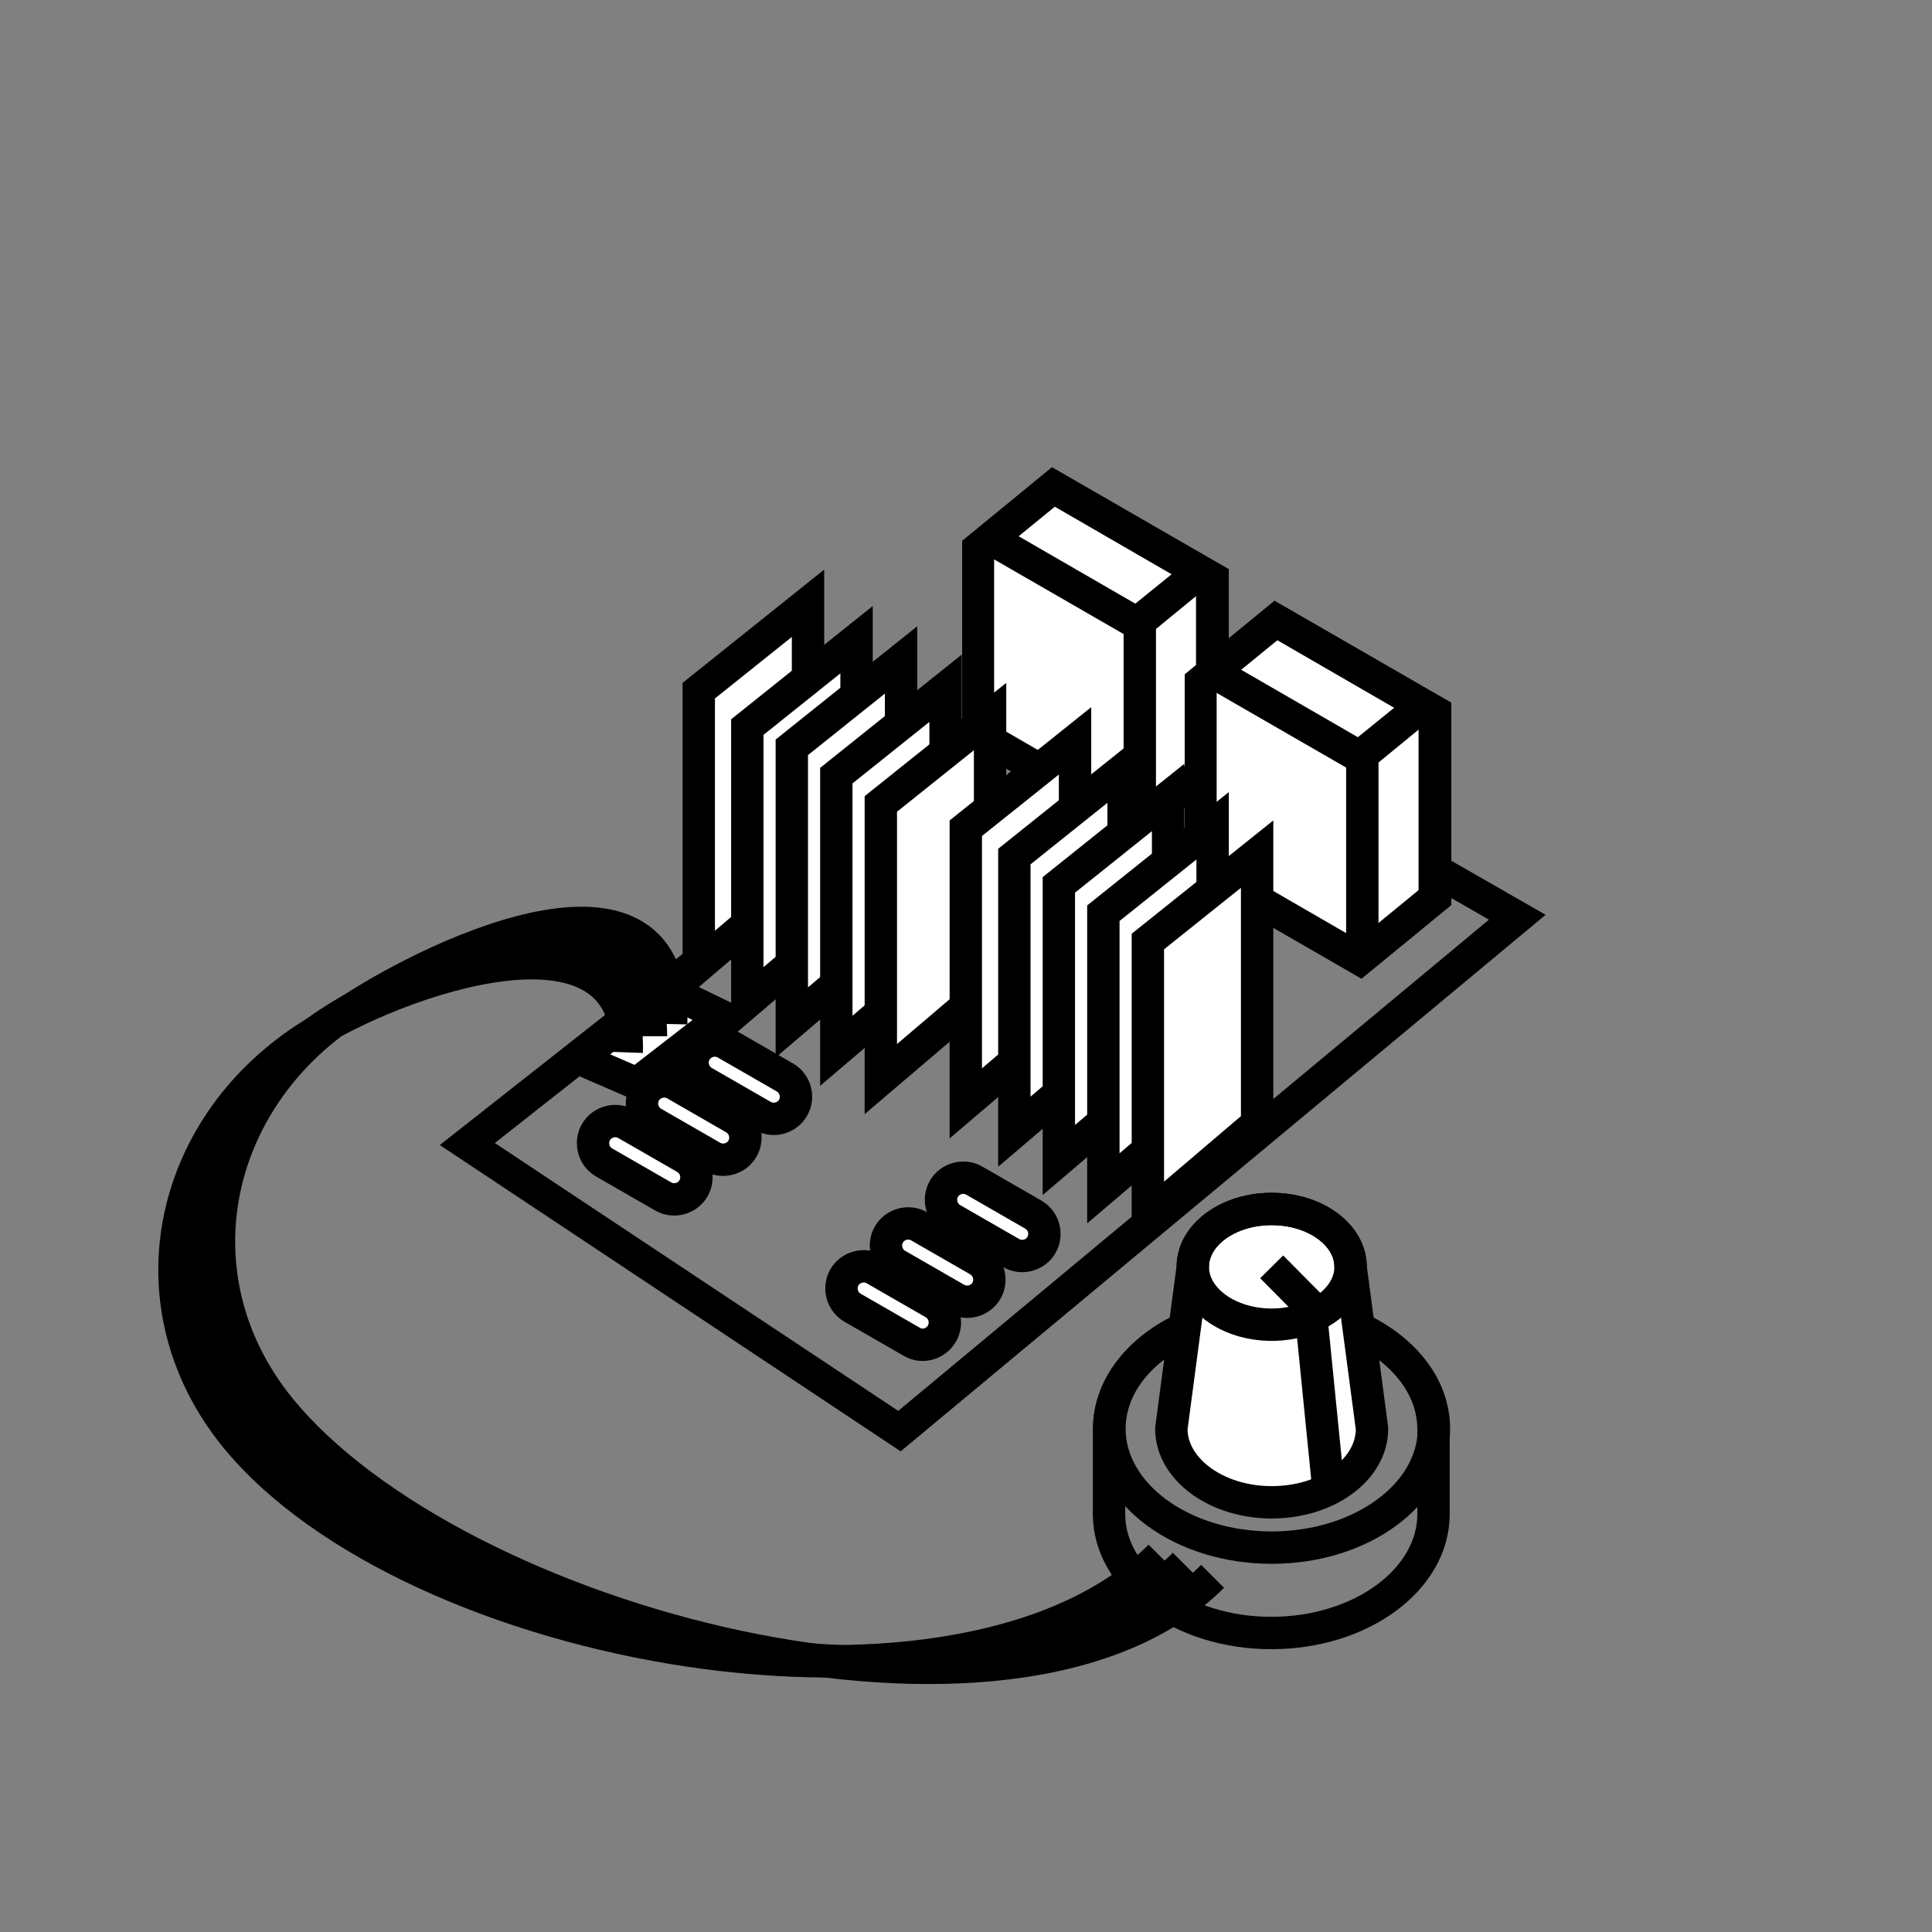 <?xml version="1.0" encoding="utf-8"?>
<!-- Generator: Adobe Illustrator 19.2.1, SVG Export Plug-In . SVG Version: 6.00 Build 0)  -->
<svg version="1.1" id="Layer_1" xmlns="http://www.w3.org/2000/svg" xmlns:xlink="http://www.w3.org/1999/xlink" x="0px" y="0px"
	 viewBox="0 0 477.5 477.5" style="enable-background:new 0 0 477.5 477.5;" xml:space="preserve">
<rect x="0" y="0" width="477.5" height="477.5" fill="#808080" stroke="none"/>
<style type="text/css">
	.st0{fill:#FFFFFF;}
	.st1{fill:none;stroke:#000000;stroke-width:8;stroke-miterlimit:10;}
	.st2{fill:#FFFFFF;stroke:#000000;stroke-width:8;stroke-miterlimit:10;}
</style>
<g>
	<path d="M266.4,169L368,227.3L222,348.7l-99.7-66.2L266.4,169 M265.7,159.4L108.7,283l113.9,75.7L382,226.1L265.7,159.4
		L265.7,159.4z"/>
</g>
<g>
	<polygon class="st0" points="241.7,181.4 241.7,135.6 260.4,120.3 299.7,143 299.7,188.9 281,204.1 	"/>
	<path d="M260.7,125.2l34.9,20.2V187l-15,12.3l-34.9-20.2v-41.6L260.7,125.2 M260,115.5l-22.2,18.2v50l43.7,25.2l22.2-18.2v-50
		L260,115.5L260,115.5z"/>
</g>
<g>
	<path d="M260.7,125.2l28.9,16.7l-9,7.3l-28.9-16.7L260.7,125.2 M260,115.5l-22.2,18.2l43.7,25.2l22.2-18.2L260,115.5L260,115.5z"/>
</g>
<line class="st1" x1="281.7" y1="152.7" x2="281.7" y2="202.7"/>
<g>
	<polygon class="st0" points="296.7,214.4 296.7,168.6 315.4,153.3 354.7,176 354.7,221.9 336,237.1 	"/>
	<path d="M315.7,158.2l34.9,20.2V220l-15,12.3l-34.9-20.2v-41.6L315.7,158.2 M315,148.5l-22.2,18.2v50l43.7,25.2l22.2-18.2v-50
		L315,148.5L315,148.5z"/>
</g>
<g>
	<path d="M315.7,158.2l28.9,16.7l-9,7.3l-28.9-16.7L315.7,158.2 M315,148.5l-22.2,18.2l43.7,25.2l22.2-18.2L315,148.5L315,148.5z"/>
</g>
<line class="st1" x1="336.7" y1="185.7" x2="336.7" y2="235.7"/>
<polygon class="st2" points="172.7,238.7 172.7,170.7 199.7,149.1 199.7,215.7 "/>
<polygon class="st2" points="184.7,247.7 184.7,179.7 211.7,158.1 211.7,224.7 "/>
<polygon class="st2" points="195.7,252.7 195.7,184.7 222.7,163.1 222.7,229.7 "/>
<polygon class="st2" points="206.7,259.7 206.7,191.7 233.7,170.1 233.7,236.7 "/>
<polygon class="st2" points="217.7,266.7 217.7,198.7 244.7,177.1 244.7,243.7 "/>
<polygon class="st2" points="238.7,272.7 238.7,204.7 265.7,183.1 265.7,249.7 "/>
<polygon class="st2" points="250.7,279.7 250.7,211.7 277.7,190.1 277.7,256.7 "/>
<polygon class="st2" points="261.7,286.7 261.7,218.7 288.7,197.1 288.7,263.7 "/>
<polygon class="st2" points="272.7,293.7 272.7,225.7 299.7,204.1 299.7,270.7 "/>
<polygon class="st2" points="283.7,300.7 283.7,232.7 310.7,211.1 310.7,277.7 "/>
<path class="st2" d="M225.3,331.6l-14.6-8.4c-2.6-1.5-3.5-4.9-2-7.5l0,0c1.5-2.6,4.9-3.5,7.5-2l14.6,8.4c2.6,1.5,3.5,4.9,2,7.5l0,0
	C231.3,332.2,227.9,333.2,225.3,331.6z"/>
<path class="st2" d="M236.3,321l-14.6-8.4c-2.6-1.5-3.5-4.9-2-7.5l0,0c1.5-2.6,4.9-3.5,7.5-2l14.6,8.4c2.6,1.5,3.5,4.9,2,7.5l0,0
	C242.3,321.6,238.9,322.5,236.3,321z"/>
<path class="st2" d="M249.9,309.7l-14.6-8.4c-2.6-1.5-3.5-4.9-2-7.5l0,0c1.5-2.6,4.9-3.5,7.5-2l14.6,8.4c2.6,1.5,3.5,4.9,2,7.5l0,0
	C255.9,310.3,252.5,311.2,249.9,309.7z"/>
<path class="st2" d="M188.5,275.8l-14.6-8.4c-2.6-1.5-3.5-4.9-2-7.5l0,0c1.5-2.6,4.9-3.5,7.5-2l14.6,8.4c2.6,1.5,3.5,4.9,2,7.5l0,0
	C194.5,276.4,191.1,277.3,188.5,275.8z"/>
<path class="st2" d="M176,285.9l-14.6-8.4c-2.6-1.5-3.5-4.9-2-7.5l0,0c1.5-2.6,4.9-3.5,7.5-2l14.6,8.4c2.6,1.5,3.5,4.9,2,7.5l0,0
	C182,286.5,178.6,287.4,176,285.9z"/>
<path class="st2" d="M163.9,295.7l-14.6-8.4c-2.6-1.5-3.5-4.9-2-7.5l0,0c1.5-2.6,4.9-3.5,7.5-2l14.6,8.4c2.6,1.5,3.5,4.9,2,7.5l0,0
	C169.9,296.3,166.5,297.2,163.9,295.7z"/>
<polygon class="st2" points="178.7,251.3 157.4,267.8 143.1,261.6 164.7,244.5 "/>
<path class="st1" d="M160.9,256.1c0-39-56.8-18.2-79.4-3.4C47.1,275.3,38.2,319,64.1,351c43.3,53.3,180.1,84.1,228.6,35.6"/>
<path class="st1" d="M154.9,260.1c1.4-38.2-56.8-18.2-79.4-3.4C41.1,279.3,32.2,323,58.1,355c43.3,53.3,180.1,78.1,228.6,29.6"/>
<path class="st1" d="M165.9,253.1c1-45.2-56.8-18.2-79.4-3.4C52.1,272.3,43.2,316,69.1,348c43.3,53.3,182.1,90.1,230.6,41.6"/>
<ellipse class="st1" cx="314.3" cy="353.1" rx="40.1" ry="29.4"/>
<path class="st1" d="M354.3,374.2c0,16.2-17.9,29.4-40.1,29.4c-22.1,0-40.1-13.2-40.1-29.4v-21c0-16.2,17.9-29.4,40.1-29.4
	c22.1,0,40.1,13.2,40.1,29.4V374.2z"/>
<path class="st2" d="M339.1,353.1c0,10.1-11.1,18.2-24.8,18.2c-13.7,0-24.8-8.2-24.8-18.2l5.3-40c0-7.9,8.7-14.3,19.5-14.3
	s19.5,6.4,19.5,14.3L339.1,353.1z"/>
<ellipse class="st1" cx="314.3" cy="313.1" rx="19.5" ry="14.3"/>
<polyline class="st1" points="314.3,313.1 323.8,322.7 328.1,365.7 "/>
</svg>
